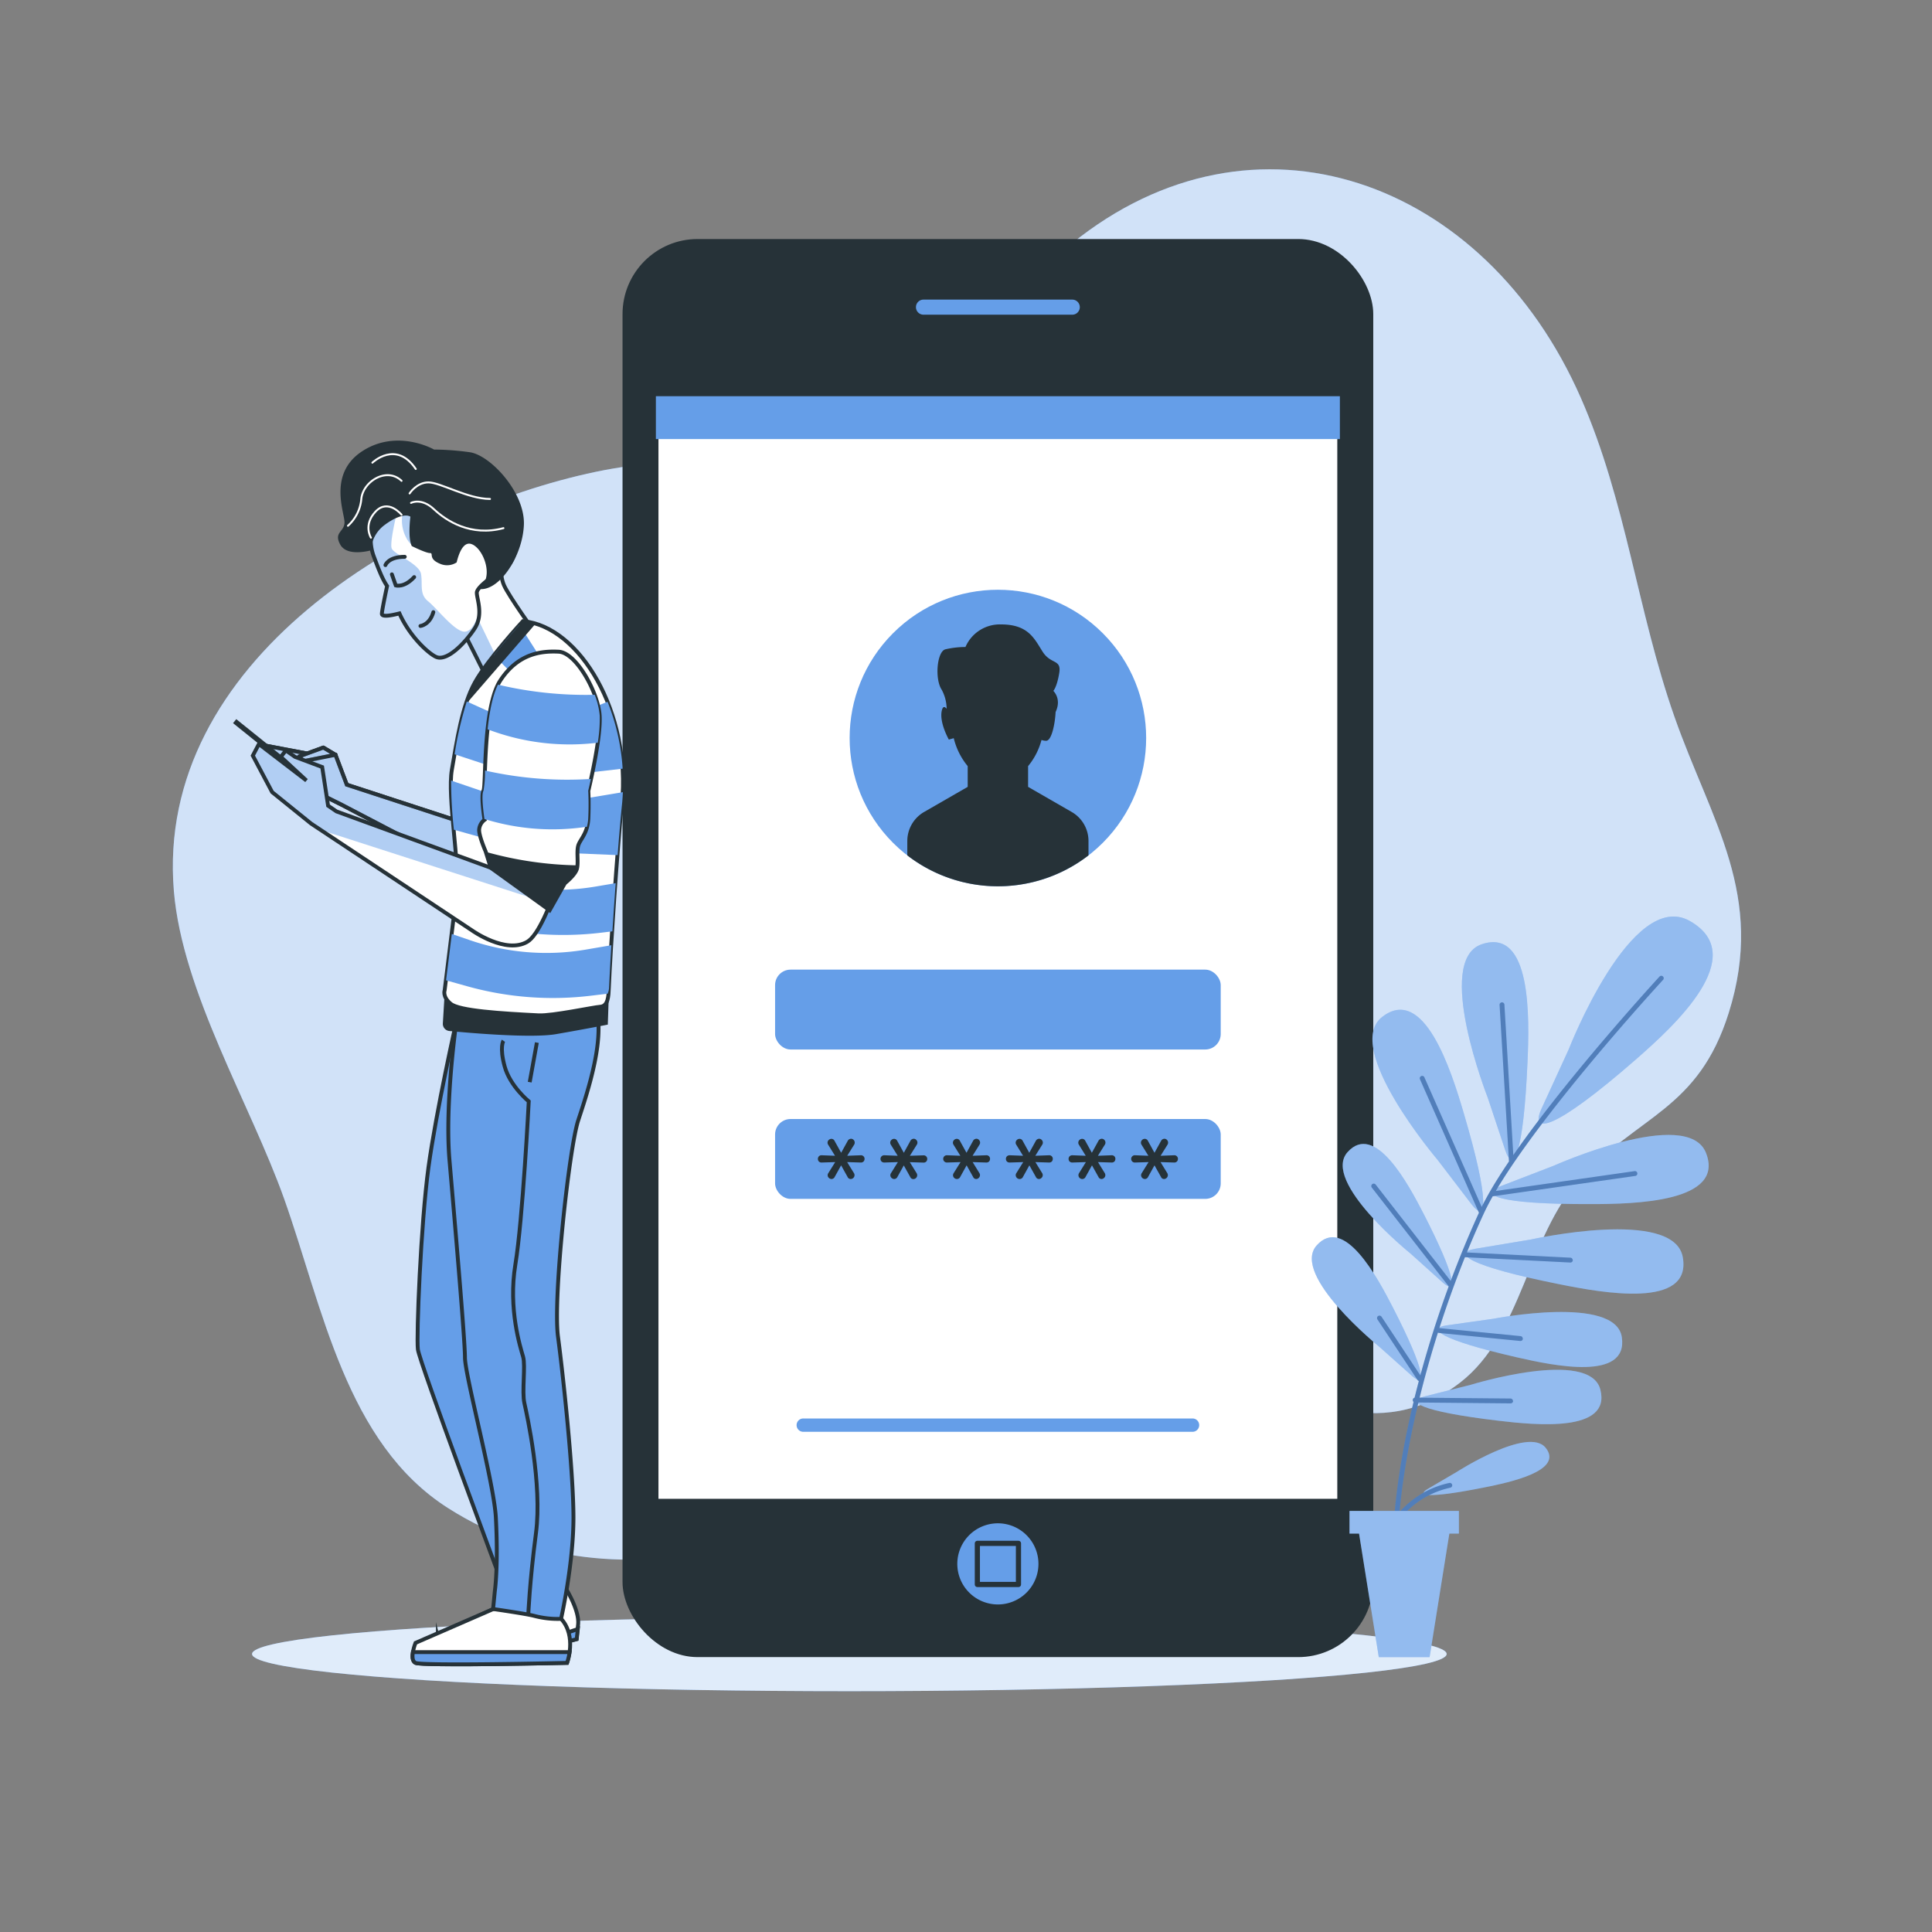 <svg xmlns="http://www.w3.org/2000/svg" xmlns:xlink="http://www.w3.org/1999/xlink" viewBox="0 0 500 500"><rect x="0" y="0" width="500" height="500" fill="#808080" stroke="none"/><defs><clipPath id="freepik--clip-path--inject-1--inject-2"><polygon points="122.68 213.83 89.75 203.08 86.82 195.34 80.13 195.13 67.99 192.83 69.45 195.34 84.73 206.43 88.5 208.31 122.94 226.3 122.68 213.83" style="fill:#fff;stroke:#263238;stroke-miterlimit:10;stroke-width:1.004px"></polygon></clipPath><clipPath id="freepik--clip-path-2--inject-1--inject-2"><polygon points="86.82 195.34 83.68 193.46 77.41 195.76 78.45 197.01 86.82 195.34" style="fill:#fff;stroke:#263238;stroke-linejoin:round;stroke-width:1.004px"></polygon></clipPath><clipPath id="freepik--clip-path-3--inject-1--inject-2"><path d="M129.67,144.06s-.51,4.5.76,7.39,8.32,12.68,8.32,12.68l-13.16,10.55s-5.46-11-6.5-12.78-2.29-9.44,1.1-14.93S128.46,140,129.67,144.06Z" style="fill:#fff;stroke:#263238;stroke-miterlimit:10;stroke-width:1.004px"></path></clipPath><clipPath id="freepik--clip-path-4--inject-1--inject-2"><path d="M133.75,135.82c-.81-5-6.54-15.17-15.63-14.78-5.9.26-8.66,1.45-11.22,2.9a33,33,0,0,0-5.8,4.34c-4.44,5.33-6,6.79-5.14,10.87a12.24,12.24,0,0,0,.75,4.78c1.36,3.63,2.29,6,3.47,7.73-.36,1.69-1.3,6.15-1.35,7.17s3,.31,4.54-.08c2.86,6.4,8.1,10.84,9.73,11.35,2.84.89,7.33-3.78,9.71-7.4s.58-7.69.59-9.31,5.35-5.18,7.33-6.31S134.55,140.81,133.75,135.82Z" style="fill:#fff;stroke:#263238;stroke-miterlimit:10"></path></clipPath><clipPath id="freepik--clip-path-5--inject-1--inject-2"><path d="M144.65,171.54s7.09,4.83,7.25,16.24c.07,5-.45,9.67-1.6,17.86s-8.29,34.86-13.85,38.1-14.19-2.88-14.19-2.88L80.52,213.15,70.43,205l-5-9.44L67,192.56,79.31,202l-6.63-6.13,1.3-1.65,2.4,1.67,7,2.62,1.53,10,2.16,1.48L127,224.58s-.5-21.49-.13-25.6.88-14.44,5.28-21.93" style="fill:#fff;stroke:#263238;stroke-miterlimit:10;stroke-width:1.004px"></path></clipPath></defs><!--Mobile login--><g id="freepik--background-simple--inject-1--inject-2"><path d="M409.13,103c-24.88-56.73-84.6-78.09-131.72-40-18.4,14.86-29.88,38.51-52.41,48-21.14,8.9-47.92,6.28-70.78,11.1C105.54,132.3,40,171,45,230.63c2.19,26.12,19.81,55.13,28.52,79.57,10,28.12,16,63.3,42.47,80.11,45.38,28.86,100.12,5.27,141-18,22-12.51,34.11-20.2,57.8-15.91,21.93,4,41.68,18,63.11,1.39,16.09-12.47,17.42-37.74,30.93-52.58,15.22-16.72,30.65-17.93,38.56-43.06,9.59-30.49-4.54-49.54-14.09-76.78S420.85,129.69,409.13,103Z" style="fill:#659EE8"></path><g style="opacity:0.7"><path d="M409.13,103c-24.88-56.73-84.6-78.09-131.72-40-18.4,14.86-29.88,38.51-52.41,48-21.14,8.9-47.92,6.28-70.78,11.1C105.54,132.3,40,171,45,230.63c2.19,26.12,19.81,55.13,28.52,79.57,10,28.12,16,63.3,42.47,80.11,45.38,28.86,100.12,5.27,141-18,22-12.51,34.11-20.2,57.8-15.91,21.93,4,41.68,18,63.11,1.39,16.09-12.47,17.42-37.74,30.93-52.58,15.22-16.72,30.65-17.93,38.56-43.06,9.59-30.49-4.54-49.54-14.09-76.78S420.85,129.69,409.13,103Z" style="fill:#fff"></path></g></g><g id="freepik--Shadow--inject-1--inject-2"><ellipse cx="219.81" cy="428.05" rx="154.58" ry="9.63" style="fill:#659EE8"></ellipse><ellipse cx="219.81" cy="428.05" rx="154.58" ry="9.63" style="fill:#fff;opacity:0.8"></ellipse></g><g id="freepik--Device--inject-1--inject-2"><rect x="161.11" y="61.86" width="194.29" height="367" rx="19.43" style="fill:#263238"></rect><rect x="169.74" y="102.16" width="177.02" height="286.4" style="fill:#fff;stroke:#263238;stroke-miterlimit:10;stroke-width:1.337px"></rect><circle cx="258.26" cy="191" r="38.37" transform="translate(-59.42 238.56) rotate(-45)" style="fill:#659EE8"></circle><path d="M308.63,370.55H207.89a1.72,1.72,0,0,1-1.73-1.72h0a1.72,1.72,0,0,1,1.73-1.73H308.63a1.72,1.72,0,0,1,1.72,1.73h0A1.72,1.72,0,0,1,308.63,370.55Z" style="fill:#659EE8"></path><rect x="200.59" y="250.94" width="115.33" height="20.67" rx="4.01" style="fill:#659EE8"></rect><rect x="200.59" y="289.6" width="115.33" height="20.67" rx="4.01" style="fill:#659EE8"></rect><path d="M277.36,210.14l-11.29-6.5v-5.37a17.66,17.66,0,0,0,3.47-6.77,3.64,3.64,0,0,0,1.21.21c1.4,0,2.29-4.34,2.44-7.44,1.63-3.45-.59-5.47-.59-5.47s.92-.92,1.53-4.61-2.15-2.15-4.3-5.53-3.69-7.06-10.75-7.06a9.7,9.7,0,0,0-9.22,5.84,23.36,23.36,0,0,0-5.22.61c-2.16.61-2.77,7.68-.93,10.45a10.53,10.53,0,0,1,1.28,4.93c-.49-.6-1-.76-1.28.6-.61,3.07,1.85,7.37,1.85,7.37l1.27-.36a18,18,0,0,0,3.61,7.23v5.37l-11.29,6.5a8.68,8.68,0,0,0-4.34,7.51v3.72a38.35,38.35,0,0,0,46.89,0v-3.72A8.66,8.66,0,0,0,277.36,210.14Z" style="fill:#263238"></path><path d="M215.2,305.13a1,1,0,0,1-.69-.29.93.93,0,0,1-.31-.7,1,1,0,0,1,.15-.51l1.8-2.88-3.51.11a.94.94,0,0,1-.72-.27,1,1,0,0,1,0-1.33.91.91,0,0,1,.72-.28l3.46.13-1.78-2.87a1,1,0,0,1-.15-.52.93.93,0,0,1,.31-.7,1,1,0,0,1,.69-.29.9.9,0,0,1,.81.52l1.71,3.09,1.69-3.07a1,1,0,0,1,.87-.56.91.91,0,0,1,.67.3,1,1,0,0,1,.28.71,1,1,0,0,1-.13.49l-1.81,2.9,3.51-.13a.91.91,0,0,1,.72.28.93.93,0,0,1,.26.66,1,1,0,0,1-.26.67.94.94,0,0,1-.72.27l-3.53-.11L221,303.6a1,1,0,0,1,.15.53,1,1,0,0,1-1,1,.88.88,0,0,1-.8-.54l-1.67-3-1.66,3A.94.94,0,0,1,215.2,305.13Z" style="fill:#263238"></path><path d="M231.42,305.13a1,1,0,0,1-.69-.29.93.93,0,0,1-.31-.7,1,1,0,0,1,.15-.51l1.8-2.88-3.5.11a1,1,0,0,1-.73-.27.95.95,0,0,1,.73-1.61l3.45.13-1.78-2.87a1,1,0,0,1-.15-.52.93.93,0,0,1,.31-.7,1,1,0,0,1,.69-.29.9.9,0,0,1,.81.52l1.71,3.09,1.69-3.07a1,1,0,0,1,.87-.56.89.89,0,0,1,.67.3,1,1,0,0,1,.29.71,1,1,0,0,1-.14.49l-1.81,2.9L239,299a.89.89,0,0,1,.71.28.93.93,0,0,1,.26.66,1,1,0,0,1-.26.67.92.92,0,0,1-.71.27l-3.54-.11,1.76,2.85a1,1,0,0,1,.15.53,1,1,0,0,1-1,1,.88.88,0,0,1-.8-.54l-1.67-3-1.66,3A.94.94,0,0,1,231.42,305.13Z" style="fill:#263238"></path><path d="M247.65,305.13a1,1,0,0,1-.7-.29.93.93,0,0,1-.31-.7,1,1,0,0,1,.15-.51l1.8-2.88-3.5.11a.95.95,0,0,1-.73-1.6.94.94,0,0,1,.73-.28l3.45.13-1.78-2.87a1,1,0,0,1-.15-.52,1,1,0,0,1,.31-.7,1,1,0,0,1,.7-.29.9.9,0,0,1,.8.52l1.71,3.09,1.69-3.07a1,1,0,0,1,.87-.56.89.89,0,0,1,.67.3,1,1,0,0,1,.29.71,1,1,0,0,1-.14.49l-1.81,2.9,3.52-.13a.91.91,0,0,1,1,.94,1,1,0,0,1-.25.67.94.94,0,0,1-.72.27l-3.53-.11,1.75,2.85a1,1,0,0,1,.15.53,1,1,0,0,1-.31.7.94.94,0,0,1-.68.3.87.87,0,0,1-.79-.54l-1.68-3-1.66,3A.93.93,0,0,1,247.65,305.13Z" style="fill:#263238"></path><path d="M263.87,305.13a1,1,0,0,1-.7-.29,1,1,0,0,1-.3-.7.94.94,0,0,1,.14-.51l1.8-2.88-3.5.11a1,1,0,0,1-.73-.27,1,1,0,0,1,0-1.33,1,1,0,0,1,.73-.28l3.46.13L263,296.24a1,1,0,0,1-.15-.52,1,1,0,0,1,.31-.7,1,1,0,0,1,.7-.29.9.9,0,0,1,.81.52l1.7,3.09,1.69-3.07a1,1,0,0,1,.87-.56.89.89,0,0,1,.67.3,1,1,0,0,1,.29.71,1,1,0,0,1-.14.49l-1.81,2.9,3.52-.13a.91.91,0,0,1,1,.94,1,1,0,0,1-.25.67.94.94,0,0,1-.72.27l-3.53-.11,1.75,2.85a1,1,0,0,1,.15.53.93.93,0,0,1-.31.7.94.94,0,0,1-.68.3.87.87,0,0,1-.79-.54l-1.68-3-1.66,3A.93.93,0,0,1,263.87,305.13Z" style="fill:#263238"></path><path d="M280.09,305.13a1,1,0,0,1-.7-.29,1,1,0,0,1-.15-1.21l1.79-2.88-3.5.11a1,1,0,0,1-.73-.27,1,1,0,0,1,0-1.33,1,1,0,0,1,.73-.28l3.46.13-1.78-2.87a1,1,0,0,1-.15-.52,1,1,0,0,1,.3-.7,1,1,0,0,1,.7-.29.9.9,0,0,1,.81.52l1.7,3.09,1.69-3.07a1,1,0,0,1,.87-.56.91.91,0,0,1,.68.3,1,1,0,0,1,.28.71,1,1,0,0,1-.14.49l-1.81,2.9,3.52-.13a.91.91,0,0,1,1,.94,1,1,0,0,1-.25.67.94.94,0,0,1-.72.27l-3.53-.11,1.75,2.85a1,1,0,0,1,.15.53.93.93,0,0,1-.31.7.94.94,0,0,1-.68.3.87.87,0,0,1-.79-.54l-1.68-3-1.66,3A.93.93,0,0,1,280.09,305.13Z" style="fill:#263238"></path><path d="M296.31,305.13a1,1,0,0,1-.69-.29.93.93,0,0,1-.31-.7,1,1,0,0,1,.15-.51l1.79-2.88-3.5.11a.93.93,0,0,1-1-.94.93.93,0,0,1,.27-.66.91.91,0,0,1,.72-.28l3.46.13-1.78-2.87a1,1,0,0,1-.15-.52,1,1,0,0,1,.3-.7,1,1,0,0,1,.7-.29.9.9,0,0,1,.81.52l1.7,3.09,1.7-3.07a1,1,0,0,1,.86-.56.91.91,0,0,1,.68.3,1,1,0,0,1,.28.71,1,1,0,0,1-.13.49l-1.81,2.9,3.51-.13a.91.91,0,0,1,.72.28.93.93,0,0,1,.26.66,1,1,0,0,1-.26.67.94.94,0,0,1-.72.27l-3.53-.11,1.75,2.85a1,1,0,0,1,.15.53,1,1,0,0,1-.3.7,1,1,0,0,1-.69.3.87.87,0,0,1-.79-.54l-1.68-3-1.66,3A.93.93,0,0,1,296.31,305.13Z" style="fill:#263238"></path><rect x="169.74" y="102.54" width="177.02" height="11.09" style="fill:#659EE8;mix-blend-mode:multiply"></rect><path d="M277.5,82.11H239a2.62,2.62,0,0,1-2.62-2.62h0A2.62,2.62,0,0,1,239,76.87H277.5a2.62,2.62,0,0,1,2.62,2.62h0A2.62,2.62,0,0,1,277.5,82.11Z" style="fill:#659EE8;stroke:#263238;stroke-linecap:round;stroke-linejoin:round;stroke-width:1.337px"></path><path d="M268.75,404.74a10.5,10.5,0,1,0-10.49,10.49A10.5,10.5,0,0,0,268.75,404.74Z" style="fill:#659EE8"></path><rect x="252.94" y="399.42" width="10.64" height="10.64" style="fill:#659EE8;stroke:#263238;stroke-linecap:round;stroke-linejoin:round;stroke-width:1.337px"></rect></g><g id="freepik--Plant--inject-1--inject-2"><path d="M385,284s-13.94-35.42-1.53-39.63c12.92-4.39,12.35,19,11.85,30.4-1.05,24.36-3.74,28.89-5.75,22.94Zm-4.19,27.63c3.83,5,4.91-.18-2-23.57-3.24-11-10.28-33.25-21.08-24.9-10.37,8,14.31,37,14.31,37Zm-7.4,20.3c3.65,3.24,3.72-.85-4.95-17.74-4.07-7.91-12.68-23.92-19.73-16-6.77,7.64,16.3,26.21,16.3,26.21Zm-8,24.14c3.65,3.25,3.72-.85-4.95-17.73-4.07-7.91-12.68-23.93-19.73-16C334,330,357,348.57,357,348.57Zm23.1-49.14c-5.84,2.28-1.2,4.76,23.19,4.69,11.44,0,34.8-.52,29.82-13.23-4.77-12.21-39.51,3.34-39.51,3.34Zm-6.65,16.24c-6.18,1.07-2.12,4.43,21.8,9.21,11.21,2.25,34.2,6.4,31.85-7-2.25-12.92-39.39-4.58-39.39-4.58ZM374.42,343c-5.26.76-1.9,3.69,18.21,8.29,9.43,2.16,28.78,6.21,27.1-5.22-1.6-11-33.2-4.78-33.2-4.78Zm-5.65,18.37c-5.15,1.31-1.5,3.87,19,6.31,9.6,1.14,29.27,3.12,26.4-8.07-2.77-10.74-33.53-1.23-33.53-1.23ZM398.91,287c-3,6.72,3.23,5.7,24.41-12.78,9.92-8.67,29.82-26.81,14.06-35.84-15.13-8.68-31.4,33.2-31.4,33.2Zm-29.36,98.3c-3.17,1.85-.06,2.57,14.48-.33,6.82-1.35,20.69-4.35,16-10.27C395.49,369,376.89,381,376.89,381Z" style="fill:#659EE8"></path><path d="M385,284s-13.94-35.42-1.53-39.63c12.92-4.39,12.35,19,11.85,30.4-1.05,24.36-3.74,28.89-5.75,22.94Zm-4.19,27.63c3.83,5,4.91-.18-2-23.57-3.24-11-10.28-33.25-21.08-24.9-10.37,8,14.31,37,14.31,37Zm-7.4,20.3c3.65,3.24,3.72-.85-4.95-17.74-4.07-7.91-12.68-23.92-19.73-16-6.77,7.64,16.3,26.21,16.3,26.21Zm-8,24.14c3.65,3.25,3.72-.85-4.95-17.73-4.07-7.91-12.68-23.93-19.73-16C334,330,357,348.57,357,348.57Zm23.1-49.14c-5.84,2.28-1.2,4.76,23.19,4.69,11.44,0,34.8-.52,29.82-13.23-4.77-12.21-39.51,3.34-39.51,3.34Zm-6.65,16.24c-6.18,1.07-2.12,4.43,21.8,9.21,11.21,2.25,34.2,6.4,31.85-7-2.25-12.92-39.39-4.58-39.39-4.58ZM374.42,343c-5.26.76-1.9,3.69,18.21,8.29,9.43,2.16,28.78,6.21,27.1-5.22-1.6-11-33.2-4.78-33.2-4.78Zm-5.65,18.37c-5.15,1.31-1.5,3.87,19,6.31,9.6,1.14,29.27,3.12,26.4-8.07-2.77-10.74-33.53-1.23-33.53-1.23ZM398.91,287c-3,6.72,3.23,5.7,24.41-12.78,9.92-8.67,29.82-26.81,14.06-35.84-15.13-8.68-31.4,33.2-31.4,33.2Zm-29.36,98.3c-3.17,1.85-.06,2.57,14.48-.33,6.82-1.35,20.69-4.35,16-10.27C395.49,369,376.89,381,376.89,381Z" style="fill:#fff;opacity:0.3"></path><path d="M391.15,300.49l-2.43-40.43m-5.26,53.77L368.1,279.06m55,24.66L386.29,309M375.5,332.57,355.57,307M379,324.73l27.46,1.38M372.5,344.34l21,2.08M367.43,356.8,357,341.11m9.23,21.23,24.69.23m-29.69,46.09a.63.63,0,0,0,.58-.67c-1.57-23.58,7.55-62.2,22.18-93.9,9.35-20.26,46-60.08,46.39-60.48a.63.63,0,0,0,0-.89.62.62,0,0,0-.88,0c-.37.4-37.17,40.37-46.6,60.81C368,346,359,383.92,360.6,408.07a.64.64,0,0,0,.63.59Zm29.91-107.55a.63.63,0,0,0,.59-.66L389.34,260a.62.62,0,0,0-.66-.59.63.63,0,0,0-.59.66l2.43,40.43a.62.62,0,0,0,.62.59Zm-7.46,13.29a.63.63,0,0,0,.32-.82l-15.37-34.77a.62.62,0,0,0-1.14.5l15.36,34.77a.63.63,0,0,0,.57.38A.62.62,0,0,0,383.72,314.4Zm2.66-4.8,36.79-5.26a.63.63,0,1,0-.17-1.24l-36.79,5.26a.62.62,0,0,0,.08,1.24Zm-10.49,23.47a.63.63,0,0,0,.11-.88l-19.94-25.62a.63.63,0,1,0-1,.77L375,333a.62.62,0,0,0,.49.24A.63.63,0,0,0,375.89,333.07Zm31.16-6.93a.63.63,0,0,0-.6-.65L379,324.1a.63.63,0,0,0-.06,1.25l27.46,1.39h0A.63.63,0,0,0,407.05,326.14Zm-12.93,20.34a.62.62,0,0,0-.56-.69l-21-2.07a.62.62,0,0,0-.68.56.63.63,0,0,0,.56.68l21,2.08h.06A.62.62,0,0,0,394.12,346.48Zm-26.35,10.84a.63.63,0,0,0,.18-.87l-10.38-15.69a.64.64,0,0,0-.87-.17.63.63,0,0,0-.18.87l10.38,15.69a.65.65,0,0,0,.53.28A.6.6,0,0,0,367.77,357.32Zm23.82,5.25a.64.64,0,0,0-.62-.63l-24.69-.23h0a.62.62,0,0,0-.62.62.61.61,0,0,0,.62.63l24.69.23h0A.63.63,0,0,0,391.59,362.57Zm-33.13,36.92c.05-.11,4.26-11.71,16.92-14.48a.63.63,0,0,0,.48-.75.64.64,0,0,0-.75-.47c-13.35,2.92-17.78,15.17-17.83,15.29a.64.64,0,0,0,.39.8l.2,0A.62.62,0,0,0,358.46,399.49Zm2.81,9.17a.63.63,0,0,0,.58-.67c-1.57-23.58,7.55-62.2,22.18-93.9,9.35-20.26,46-60.08,46.39-60.48a.63.63,0,0,0,0-.89.62.62,0,0,0-.88,0c-.37.4-37.17,40.37-46.6,60.81C368,346,359,383.92,360.6,408.07a.64.64,0,0,0,.63.59Zm29.91-107.55a.63.63,0,0,0,.59-.66L389.34,260a.62.62,0,0,0-.66-.59.63.63,0,0,0-.59.66l2.43,40.43a.62.62,0,0,0,.62.59Zm-7.46,13.29a.63.63,0,0,0,.32-.82l-15.37-34.77a.62.62,0,0,0-1.14.5l15.36,34.77a.63.63,0,0,0,.57.38A.62.62,0,0,0,383.72,314.4Zm2.66-4.8,36.79-5.26a.63.63,0,1,0-.17-1.24l-36.79,5.26a.62.62,0,0,0,.08,1.24Zm-10.49,23.47a.63.63,0,0,0,.11-.88l-19.94-25.62a.63.63,0,1,0-1,.77L375,333a.62.62,0,0,0,.49.24A.63.63,0,0,0,375.89,333.07Zm31.16-6.93a.63.63,0,0,0-.6-.65L379,324.1a.63.63,0,0,0-.06,1.25l27.46,1.39h0A.63.63,0,0,0,407.05,326.14Zm-12.93,20.34a.62.62,0,0,0-.56-.69l-21-2.07a.62.62,0,0,0-.68.56.63.63,0,0,0,.56.68l21,2.08h.06A.62.62,0,0,0,394.12,346.48Zm-26.35,10.84a.63.63,0,0,0,.18-.87l-10.38-15.69a.64.64,0,0,0-.87-.17.63.63,0,0,0-.18.87l10.38,15.69a.65.65,0,0,0,.53.28A.6.6,0,0,0,367.77,357.32Zm23.82,5.25a.64.64,0,0,0-.62-.63l-24.69-.23h0a.62.62,0,0,0-.62.62.61.61,0,0,0,.62.63l24.69.23h0A.63.63,0,0,0,391.59,362.57Zm-33.13,36.92c.05-.11,4.26-11.71,16.92-14.48a.63.63,0,0,0,.48-.75.64.64,0,0,0-.75-.47c-13.35,2.92-17.78,15.17-17.83,15.29a.64.64,0,0,0,.39.8l.2,0A.62.62,0,0,0,358.46,399.49Z" style="fill:#659EE8"></path><path d="M391.15,300.49l-2.43-40.43m-5.26,53.77L368.1,279.06m55,24.66L386.29,309M375.5,332.57,355.57,307M379,324.73l27.46,1.38M372.5,344.34l21,2.08M367.43,356.8,357,341.11m9.23,21.23,24.69.23m-29.69,46.09a.63.63,0,0,0,.58-.67c-1.57-23.58,7.55-62.2,22.18-93.9,9.35-20.26,46-60.08,46.39-60.48a.63.63,0,0,0,0-.89.62.62,0,0,0-.88,0c-.37.4-37.17,40.37-46.6,60.81C368,346,359,383.92,360.6,408.07a.64.64,0,0,0,.63.59Zm29.91-107.55a.63.63,0,0,0,.59-.66L389.34,260a.62.62,0,0,0-.66-.59.63.63,0,0,0-.59.66l2.43,40.43a.62.62,0,0,0,.62.59Zm-7.46,13.29a.63.63,0,0,0,.32-.82l-15.37-34.77a.62.62,0,0,0-1.14.5l15.36,34.77a.63.63,0,0,0,.57.38A.62.62,0,0,0,383.72,314.4Zm2.66-4.8,36.79-5.26a.63.63,0,1,0-.17-1.24l-36.79,5.26a.62.62,0,0,0,.08,1.24Zm-10.49,23.47a.63.63,0,0,0,.11-.88l-19.94-25.62a.63.63,0,1,0-1,.77L375,333a.62.62,0,0,0,.49.24A.63.63,0,0,0,375.89,333.07Zm31.16-6.93a.63.63,0,0,0-.6-.65L379,324.1a.63.63,0,0,0-.06,1.25l27.46,1.39h0A.63.63,0,0,0,407.05,326.14Zm-12.93,20.34a.62.62,0,0,0-.56-.69l-21-2.07a.62.62,0,0,0-.68.56.63.63,0,0,0,.56.68l21,2.08h.06A.62.62,0,0,0,394.12,346.48Zm-26.35,10.84a.63.63,0,0,0,.18-.87l-10.38-15.69a.64.64,0,0,0-.87-.17.63.63,0,0,0-.18.87l10.38,15.69a.65.65,0,0,0,.53.28A.6.6,0,0,0,367.77,357.32Zm23.82,5.25a.64.64,0,0,0-.62-.63l-24.69-.23h0a.62.62,0,0,0-.62.62.61.61,0,0,0,.62.63l24.69.23h0A.63.63,0,0,0,391.59,362.57Zm-33.13,36.92c.05-.11,4.26-11.71,16.92-14.48a.63.63,0,0,0,.48-.75.64.64,0,0,0-.75-.47c-13.35,2.92-17.78,15.17-17.83,15.29a.64.64,0,0,0,.39.8l.2,0A.62.62,0,0,0,358.46,399.49Zm2.81,9.17a.63.63,0,0,0,.58-.67c-1.57-23.58,7.55-62.2,22.18-93.9,9.35-20.26,46-60.08,46.39-60.48a.63.63,0,0,0,0-.89.62.62,0,0,0-.88,0c-.37.4-37.17,40.37-46.6,60.81C368,346,359,383.92,360.6,408.07a.64.64,0,0,0,.63.59Zm29.91-107.55a.63.63,0,0,0,.59-.66L389.34,260a.62.62,0,0,0-.66-.59.63.63,0,0,0-.59.66l2.43,40.43a.62.62,0,0,0,.62.59Zm-7.46,13.29a.63.63,0,0,0,.32-.82l-15.37-34.77a.62.62,0,0,0-1.14.5l15.36,34.77a.63.63,0,0,0,.57.38A.62.62,0,0,0,383.72,314.4Zm2.66-4.8,36.79-5.26a.63.63,0,1,0-.17-1.24l-36.79,5.26a.62.62,0,0,0,.08,1.24Zm-10.49,23.47a.63.63,0,0,0,.11-.88l-19.94-25.62a.63.63,0,1,0-1,.77L375,333a.62.62,0,0,0,.49.24A.63.63,0,0,0,375.89,333.07Zm31.16-6.93a.63.63,0,0,0-.6-.65L379,324.1a.63.63,0,0,0-.06,1.25l27.46,1.39h0A.63.63,0,0,0,407.05,326.14Zm-12.93,20.34a.62.62,0,0,0-.56-.69l-21-2.07a.62.62,0,0,0-.68.56.63.63,0,0,0,.56.68l21,2.08h.06A.62.62,0,0,0,394.12,346.48Zm-26.35,10.84a.63.63,0,0,0,.18-.87l-10.38-15.69a.64.64,0,0,0-.87-.17.63.63,0,0,0-.18.87l10.38,15.69a.65.65,0,0,0,.53.28A.6.6,0,0,0,367.77,357.32Zm23.82,5.25a.64.64,0,0,0-.62-.63l-24.69-.23h0a.62.62,0,0,0-.62.62.61.61,0,0,0,.62.63l24.69.23h0A.63.63,0,0,0,391.59,362.57Zm-33.13,36.92c.05-.11,4.26-11.71,16.92-14.48a.63.63,0,0,0,.48-.75.64.64,0,0,0-.75-.47c-13.35,2.92-17.78,15.17-17.83,15.29a.64.64,0,0,0,.39.8l.2,0A.62.62,0,0,0,358.46,399.49Z" style="opacity:0.2"></path><polygon points="377.56 391.03 349.25 391.03 349.25 396.89 351.72 396.89 356.83 428.86 369.98 428.86 375.09 396.89 377.56 396.89 377.56 391.03" style="fill:#659EE8"></polygon><polygon points="377.56 391.03 349.25 391.03 349.25 396.89 351.72 396.89 356.83 428.86 369.98 428.86 375.09 396.89 377.56 396.89 377.56 391.03" style="fill:#fff;opacity:0.3"></polygon></g><g id="freepik--Character--inject-1--inject-2"><polygon points="122.68 213.83 89.75 203.08 86.82 195.34 80.13 195.13 67.99 192.83 69.45 195.34 84.73 206.43 88.5 208.31 122.94 226.3 122.68 213.83" style="fill:#fff;stroke:#263238;stroke-miterlimit:10;stroke-width:1.004px"></polygon><polygon points="86.82 195.34 83.68 193.46 77.41 195.76 78.45 197.01 86.82 195.34" style="fill:#fff;stroke:#263238;stroke-linejoin:round;stroke-width:1.004px"></polygon><polygon points="122.68 213.83 89.75 203.08 86.82 195.34 80.13 195.13 67.99 192.83 69.45 195.34 84.73 206.43 88.5 208.31 122.94 226.3 122.68 213.83" style="fill:#fff"></polygon><g style="clip-path:url(#freepik--clip-path--inject-1--inject-2)"><polygon points="122.68 213.83 89.75 203.08 86.82 195.34 80.13 195.13 67.99 192.83 69.45 195.34 84.73 206.43 88.5 208.31 122.94 226.3 122.68 213.83" style="fill:#659EE8;stroke:#263238;stroke-miterlimit:10;stroke-width:1.004px;opacity:0.5"></polygon></g><polygon points="122.68 213.83 89.75 203.08 86.82 195.34 80.13 195.13 67.99 192.83 69.45 195.34 84.73 206.43 88.5 208.31 122.94 226.3 122.68 213.83" style="fill:none;stroke:#263238;stroke-miterlimit:10;stroke-width:1.004px"></polygon><polygon points="86.82 195.34 83.68 193.46 77.41 195.76 78.45 197.01 86.82 195.34" style="fill:#fff"></polygon><g style="clip-path:url(#freepik--clip-path-2--inject-1--inject-2)"><polygon points="86.82 195.34 83.68 193.46 77.41 195.76 78.45 197.01 86.82 195.34" style="fill:#659EE8;stroke:#263238;stroke-linejoin:round;stroke-width:1.004px;opacity:0.5"></polygon></g><polygon points="86.82 195.34 83.68 193.46 77.41 195.76 78.45 197.01 86.82 195.34" style="fill:none;stroke:#263238;stroke-linejoin:round;stroke-width:1.004px"></polygon><path d="M129.67,144.06s-.51,4.5.76,7.39,8.32,12.68,8.32,12.68l-13.16,10.55s-5.46-11-6.5-12.78-2.29-9.44,1.1-14.93S128.46,140,129.67,144.06Z" style="fill:#fff"></path><g style="clip-path:url(#freepik--clip-path-3--inject-1--inject-2)"><polygon points="122.91 158.52 128.62 170.36 125.58 174.69 119.84 164.44 122.91 158.52" style="fill:#659EE8;opacity:0.5;mix-blend-mode:multiply"></polygon></g><path d="M129.67,144.06s-.51,4.5.76,7.39,8.32,12.68,8.32,12.68l-13.16,10.55s-5.46-11-6.5-12.78-2.29-9.44,1.1-14.93S128.46,140,129.67,144.06Z" style="fill:none;stroke:#263238;stroke-miterlimit:10;stroke-width:1.004px"></path><path d="M133.75,135.82c-.81-5-6.54-15.17-15.63-14.78-5.9.26-8.66,1.45-11.22,2.9a33,33,0,0,0-5.8,4.34c-4.44,5.33-6,6.79-5.14,10.87a12.24,12.24,0,0,0,.75,4.78c1.36,3.63,2.29,6,3.47,7.73-.36,1.69-1.3,6.15-1.35,7.17s3,.31,4.54-.08c2.86,6.4,8.1,10.84,9.73,11.35,2.84.89,7.33-3.78,9.71-7.4s.58-7.69.59-9.31,5.35-5.18,7.33-6.31S134.55,140.81,133.75,135.82Z" style="fill:#fff"></path><g style="clip-path:url(#freepik--clip-path-4--inject-1--inject-2)"><path d="M96,139.15a12.24,12.24,0,0,0,.75,4.78c1.36,3.63,2.29,6,3.47,7.73-.36,1.69-1.3,6.15-1.35,7.17s3,.31,4.54-.08c2.86,6.4,8.1,10.84,9.73,11.35,2.84.89,7.33-3.78,9.71-7.4a7.29,7.29,0,0,0,1.13-3c-.13-.47-.22-.76-.22-.76s-1.34,5.15-4,4.48-6.73-6-9-7.84-1.34-4.26-1.79-7-7.17-5.15-7.62-6.72,1.12-8.07,1.12-8.07,2.55-3.4,2-2a9.52,9.52,0,0,0,.67,7.39,5.1,5.1,0,0,0,4.71,2.91L112.29,130l-5.15-4.26-6,2.5C96.66,133.61,95.13,135.07,96,139.15Z" style="fill:#659EE8;opacity:0.5;mix-blend-mode:multiply"></path></g><path d="M133.75,135.82c-.81-5-6.54-15.17-15.63-14.78-5.9.26-8.66,1.45-11.22,2.9a33,33,0,0,0-5.8,4.34c-4.44,5.33-6,6.79-5.14,10.87a12.24,12.24,0,0,0,.75,4.78c1.36,3.63,2.29,6,3.47,7.73-.36,1.69-1.3,6.15-1.35,7.17s3,.31,4.54-.08c2.86,6.4,8.1,10.84,9.73,11.35,2.84.89,7.33-3.78,9.71-7.4s.58-7.69.59-9.31,5.35-5.18,7.33-6.31S134.55,140.81,133.75,135.82Z" style="fill:none;stroke:#263238;stroke-miterlimit:10"></path><path d="M101.42,148.64l1,2.86s2.15.71,4.77-2.15" style="fill:none;stroke:#263238;stroke-linecap:round;stroke-miterlimit:10"></path><path d="M108.81,162s2.38-.24,3.34-3.58" style="fill:none;stroke:#263238;stroke-linecap:round;stroke-miterlimit:10"></path><path d="M99.75,146.25s.71-2.15,5-2.15" style="fill:none;stroke:#263238;stroke-linecap:round;stroke-miterlimit:10"></path><path d="M121.74,117.06a71.06,71.06,0,0,0-9.41-.72s-9.42-5.43-18.47.36-4.7,15.93-4.7,18.46-2.9,2.54-1.09,5.8S96,142.42,96,142.42a8.7,8.7,0,0,1,3.27-6.35c3.26-2.53,5.86-3.08,6.94-2.35,0,0-.72,5.43.36,7.6,0,0,3.62,1.81,4.71,1.81s-.71,1.53,2.9,2.89a4.52,4.52,0,0,0,4-.47c.53-2.2,1.69-5.51,3.85-4.74,3.17,1.13,6.06,8.93,1.77,11.59,5.16.94,11.41-8.19,11.78-16.51S127.1,118,121.74,117.06Z" style="fill:#263238"></path><path d="M106.37,130.15s2.66-1.43,5.92,1.63,9.6,7.15,18,4.9" style="fill:none;stroke:#fff;stroke-linecap:round;stroke-linejoin:round;stroke-width:0.5px"></path><path d="M106,127.7s1.83-2.86,4.89-2.86,10.21,4.29,15.92,4.29" style="fill:none;stroke:#fff;stroke-linecap:round;stroke-linejoin:round;stroke-width:0.5px"></path><path d="M103.92,133.21s-3.47-4.28-6.73-.81S96,139.15,96,139.15" style="fill:none;stroke:#fff;stroke-linecap:round;stroke-linejoin:round;stroke-width:0.5px"></path><path d="M90.05,136.07a10.6,10.6,0,0,0,3.46-6.94c.41-4.49,6.54-8.37,10.41-4.69" style="fill:none;stroke:#fff;stroke-linecap:round;stroke-linejoin:round;stroke-width:0.5px"></path><path d="M96.37,119.74s6.13-5.92,11.23,1.63" style="fill:none;stroke:#fff;stroke-linecap:round;stroke-linejoin:round;stroke-width:0.5px"></path><path d="M146.26,410.81s3.77,5.86,3.35,9.63l-.41,3.77S135.37,428,132.44,428,114,426.53,114,426.53l-.67-2.66a.88.88,0,0,1,.48-1l13.83-6.45,4.36-4.77Z" style="fill:#fff;stroke:#263238;stroke-miterlimit:10;stroke-width:1.004px"></path><path d="M134.54,425.05c3.75.29,10.87-2,15-3.46l-.29,2.62S135.37,428,132.44,428,114,426.53,114,426.53l-.48-1.9C116,424.64,129.58,424.67,134.54,425.05Z" style="fill:#659EE8;stroke:#263238;stroke-miterlimit:10;stroke-width:1.004px"></path><path d="M127.66,416.42l-20.13,8.76s-1.72,4.31,0,5.17,39.22,0,39.22,0,2.59-6.81-1.5-11.38S127.66,416.42,127.66,416.42Z" style="fill:#fff;stroke:#263238;stroke-miterlimit:10;stroke-width:1.004px"></path><path d="M146.75,430.35s-37.5.86-39.22,0c-.83-.42-.86-1.63-.67-2.78h40.55A15.25,15.25,0,0,1,146.75,430.35Z" style="fill:#659EE8;stroke:#263238;stroke-miterlimit:10;stroke-width:1.004px"></path><path d="M118.14,264.21s-5.26,23.31-7.25,37.89-3.16,43.79-2.74,47.14,21.36,59.48,21.36,59.48l2.09,5,14.66-2.93s-6.7-21.36-9.21-33.09-8-31-8-34.35,13-67.33,13.93-71.53,5.15-10.65,5.15-10.65l-28.07-.57Z" style="fill:#659EE8;stroke:#263238;stroke-miterlimit:10;stroke-width:1.004px"></path><path d="M118.14,264.21s-3.08,21.29-1.81,36.09,4,46.31,4,51,7.57,32.7,8,41.5c.67,12.71-.27,19-.27,19l-.45,4.61s8.83,1.26,10.76,1.81a23.9,23.9,0,0,0,6.83.74s3.21-14.13,3.21-26.17-2.67-36.82-4-46.86,2.86-48.77,5.24-56,7.58-22.54,4.08-30.36S118.14,264.21,118.14,264.21Z" style="fill:#659EE8;stroke:#263238;stroke-miterlimit:10;stroke-width:1.004px"></path><path d="M157.62,255.65l-.32,9.52s-5.7,1.13-13.38,2.46c-6.34,1.1-22.26-.29-27.62-.81a1.86,1.86,0,0,1-1.69-2l.52-8.6Z" style="fill:#263238"></path><path d="M135.34,160.75s-9,9.73-12.39,15.78-4.73,15.32-6,22.62,2.17,24.44,1.2,32.31l-3.07,24.79s-.66,1.68,1.55,3.52,13,2.51,22.75,3c3.56.18,14.19-2.11,15.93-2.22,2.1-.13,2.17-2.8,2.26-4.9.42-9.87,2.2-36.18,3.37-47.64C163.35,184.64,150.16,162.08,135.34,160.75Z" style="fill:#fff;stroke:#263238;stroke-miterlimit:10;stroke-width:1.004px"></path><path d="M159.84,221.3c.4-5.19.8-9.9,1.15-13.29.1-1,.16-2,.21-3l-23.91,4-20.54-7a113.78,113.78,0,0,0,.72,12.72l20.15,5.64Z" style="fill:#659EE8;mix-blend-mode:multiply"></path><path d="M134.45,161.73c-1.36,1.51-4.06,4.58-6.63,7.84L143,185l5-2Z" style="fill:#659EE8;mix-blend-mode:multiply"></path><path d="M135.34,160.75s-9,9.73-12.39,15.78a30.69,30.69,0,0,0-2.43,5.78l18.1-20.91A17,17,0,0,0,135.34,160.75Z" style="fill:#263238"></path><path d="M117.65,195.21l19.64,6.46,23.85-2.74a55.93,55.93,0,0,0-3.91-17.31L138,189.33l-17.19-7.79A90.47,90.47,0,0,0,117.65,195.21Z" style="fill:#659EE8;mix-blend-mode:multiply"></path><path d="M151.46,245.78a60.81,60.81,0,0,1-29.74-2.43l-4.79-1.64-1.49,12,5.46,1.53a82.33,82.33,0,0,0,31.93,2.46l4.41-.53a4,4,0,0,0,.38-1.55c.12-2.67.33-6.55.6-11Z" style="fill:#659EE8;mix-blend-mode:multiply"></path><path d="M154.13,229.44A60.58,60.58,0,0,1,124.39,227l-6.1-2.09a39.4,39.4,0,0,1-.09,6.54l-.71,5.77,6.08,1.7a82.29,82.29,0,0,0,31.92,2.47l3-.36c.25-4,.54-8.26.85-12.47Z" style="fill:#659EE8;mix-blend-mode:multiply"></path><rect x="58" y="193.74" width="24.81" height="1.33" transform="translate(3.45 390.03) rotate(-141.2)" style="fill:#263238"></rect><path d="M144.65,171.54s7.09,4.83,7.25,16.24c.07,5-.45,9.67-1.6,17.86s-8.29,34.86-13.85,38.1-14.19-2.88-14.19-2.88L80.52,213.15,70.43,205l-5-9.44L67,192.56,79.31,202l-6.63-6.13,1.3-1.65,2.4,1.67,7,2.62,1.53,10,2.16,1.48L127,224.58s-.5-21.49-.13-25.6.88-14.44,5.28-21.93" style="fill:#fff"></path><g style="clip-path:url(#freepik--clip-path-5--inject-1--inject-2)"><path d="M126.72,208.34c0,7.42.25,16.24.25,16.24L87.08,210.05l-2.16-1.48-1.53-10-7-2.62L74,194.25l-1.3,1.65L79.31,202,67,192.56l-1.49,2.95,5,9.44,10.09,8.2,2.54,1.69,55.15,17.77Z" style="fill:#659EE8;opacity:0.5;mix-blend-mode:multiply"></path></g><path d="M144.65,171.54s7.09,4.83,7.25,16.24c.07,5-.45,9.67-1.6,17.86s-8.29,34.86-13.85,38.1-14.19-2.88-14.19-2.88L80.52,213.15,70.43,205l-5-9.44L67,192.56,79.31,202l-6.63-6.13,1.3-1.65,2.4,1.67,7,2.62,1.53,10,2.16,1.48L127,224.58s-.5-21.49-.13-25.6.88-14.44,5.28-21.93" style="fill:none;stroke:#263238;stroke-miterlimit:10;stroke-width:1.004px"></path><path d="M127,224.58l15.24,11,3.95-7s2.73-2.15,3.13-3.77-.11-4.25.3-5.87,2.45-3.14,2.64-7.06,0-7.19,0-7.19,3.3-13.57,2.94-19.47-6.05-16.33-10.61-16.56-10.49.46-15.09,7.42-3.66,27.28-4.38,28.55.28,7.54.28,7.54A3.51,3.51,0,0,0,124,214.7c-.08,1.63,1.68,5.64,1.68,5.64Z" style="fill:#fff;stroke:#263238;stroke-miterlimit:10;stroke-width:1.004px"></path><path d="M125.52,199.41a28.22,28.22,0,0,1-.39,5.21c-.64,1.14.09,6.29.25,7.34a59.36,59.36,0,0,0,26.51,2,9.89,9.89,0,0,0,.34-2.13c.2-3.91,0-7.19,0-7.19s.29-1.21.69-3.05A96.52,96.52,0,0,1,125.52,199.41Z" style="fill:#659EE8;mix-blend-mode:multiply"></path><path d="M128.88,177.19c-1.43,2.87-2.23,7.18-2.69,11.55a59.57,59.57,0,0,0,28.51,3.47,38.14,38.14,0,0,0,.51-7,19.48,19.48,0,0,0-1.3-5.4A98.86,98.86,0,0,1,128.88,177.19Z" style="fill:#659EE8;mix-blend-mode:multiply"></path><path d="M125.68,220.45l1.29,4.13,15.24,11,3.95-7s2.73-2.15,3.13-3.77a4.44,4.44,0,0,0,.13-.86A93.19,93.19,0,0,1,125.68,220.45Z" style="fill:#263238"></path><path d="M136.71,418.09s.34-8.66,2-21.32-2.33-30.64-3-33.64.34-9.66-.33-12-3.91-12.32-2-23.9,3.46-42.19,3.46-42.19-4.81-3.91-6.22-9-.33-6.69-.33-6.69" style="fill:none;stroke:#263238;stroke-miterlimit:10;stroke-width:1.004px"></path><line x1="138.94" y1="269.82" x2="137.09" y2="280.06" style="fill:none;stroke:#263238;stroke-miterlimit:10;stroke-width:1.004px"></line></g></svg>
